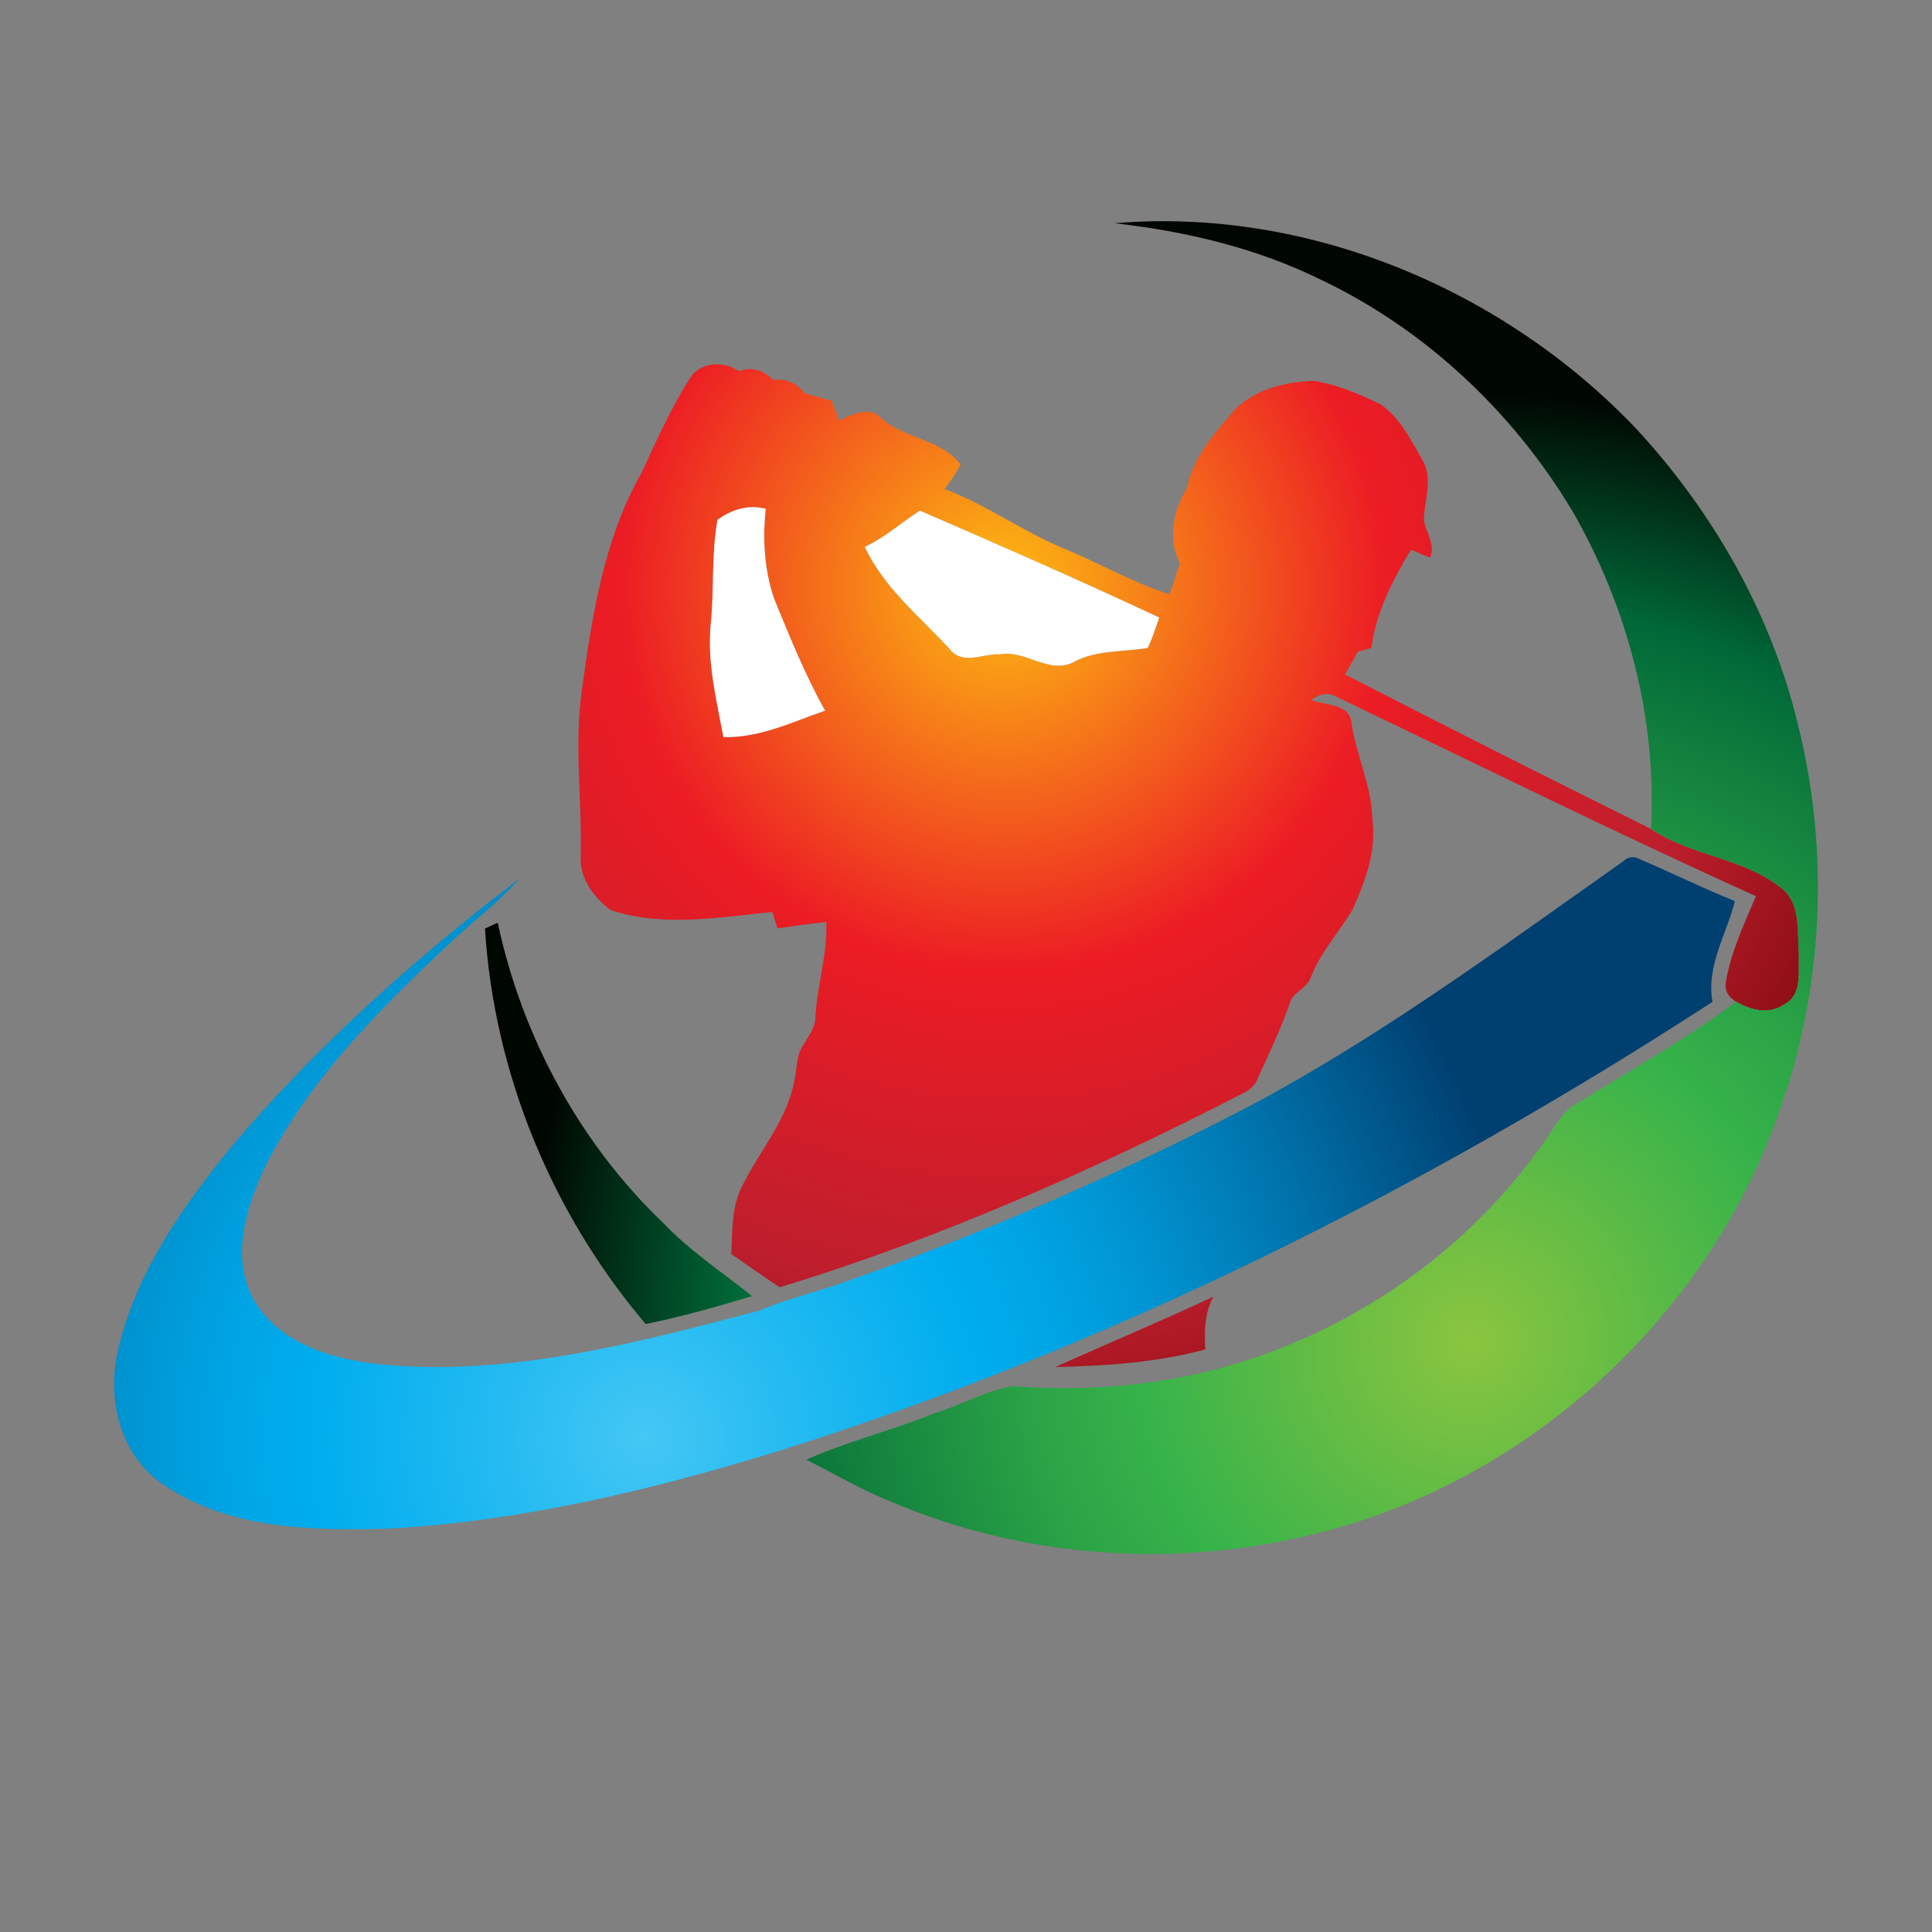 <?xml version="1.0" encoding="utf-8"?>
<!-- Generator: Adobe Illustrator 16.0.0, SVG Export Plug-In . SVG Version: 6.00 Build 0)  -->
<!DOCTYPE svg PUBLIC "-//W3C//DTD SVG 1.1//EN" "http://www.w3.org/Graphics/SVG/1.1/DTD/svg11.dtd">
<svg version="1.1" id="Layer_1" xmlns="http://www.w3.org/2000/svg" xmlns:xlink="http://www.w3.org/1999/xlink" x="0px" y="0px"
	 width="100px" height="100px" viewBox="0 0 100 100" enable-background="new 0 0 100 100" xml:space="preserve">
<rect x="0" y="0" width="100" height="100" fill="#808080" stroke="none"/>
<g>
	<g>
		<g>
			<radialGradient id="SVGID_1_" cx="51.94" cy="30.408" r="55.386" gradientUnits="userSpaceOnUse">
				<stop  offset="0" style="stop-color:#FDBC11"/>
				<stop  offset="0.358" style="stop-color:#EC1C24"/>
				<stop  offset="0.661" style="stop-color:#BE1E2D"/>
				<stop  offset="1" style="stop-color:#620000"/>
			</radialGradient>
			<path fill="url(#SVGID_1_)" d="M35.669,19.649c0.499-0.915,1.775-1.008,2.572-0.436c0.667-0.255,1.295-0.049,1.781,0.455
				c0.661-0.093,1.214,0.156,1.62,0.679c0.461,0.137,0.934,0.262,1.401,0.392c0.124,0.336,0.249,0.673,0.38,1.016
				c0.679-0.293,1.606-0.778,2.21-0.087c1.227,1.058,3.083,1.052,4.091,2.379c-0.243,0.448-0.53,0.872-0.835,1.264
				c2.242,0.834,4.154,2.286,6.371,3.158c1.769,0.748,3.45,1.719,5.281,2.292c0.18-0.536,0.361-1.065,0.529-1.607
				c-0.643-1.258-0.343-2.752,0.367-3.904c0.299-1.495,1.295-2.678,2.267-3.805c1.015-1.24,2.708-1.669,4.253-1.731
				c1.208,0.162,2.354,0.667,3.456,1.189c1.028,0.673,1.594,1.831,2.191,2.871c0.61,0.978,0.106,2.111,0.095,3.164
				c0.124,0.647,0.609,1.251,0.323,1.93c-0.336-0.144-0.66-0.273-0.989-0.417c-0.954,1.582-1.807,3.232-2.05,5.081
				c-0.174,0.05-0.522,0.149-0.703,0.199c-0.219,0.393-0.442,0.784-0.661,1.178c5.257,2.709,10.537,5.367,15.837,7.995
				c2.093,1.426,4.813,1.482,6.793,3.101c0.973,0.805,0.767,2.242,0.86,3.377c-0.05,0.889,0.211,2.109-0.76,2.608
				c-0.772,0.535-1.737,0.306-2.484-0.143c-0.474-0.274-0.642-0.668-0.505-1.178c0.273-1.501,0.941-2.89,1.525-4.284
				c-7.291-3.295-14.459-6.845-21.67-10.3c-0.442-0.286-0.954-0.162-1.346,0.143c0.697,0.292,1.962,0.169,2.079,1.152
				c0.231,1.7,1.053,3.275,1.085,5.02c0.229,1.632-0.368,3.219-1.028,4.689c-0.716,1.183-1.669,2.229-2.173,3.53
				c-0.2,0.572-0.947,0.729-1.083,1.338c-0.461,1.303-1.053,2.554-1.626,3.812c-0.119,0.368-0.405,0.635-0.76,0.805
				c-7.722,3.967-15.693,7.528-24.013,10.056c-0.834-0.565-1.669-1.139-2.497-1.719c0.056-1.195,0-2.459,0.572-3.543
				c0.897-1.818,2.336-3.412,2.697-5.461c0.137-0.623,0.087-1.313,0.473-1.844c0.274-0.461,0.635-0.922,0.61-1.488
				c0.106-1.631,0.635-3.214,0.561-4.851c-0.841,0.08-1.688,0.205-2.522,0.33c-0.069-0.219-0.199-0.635-0.274-0.848
				c-2.765,0.269-5.654,0.798-8.357-0.099c-0.865-0.635-1.613-1.632-1.557-2.759c0.075-2.865-0.342-5.724,0.056-8.581
				c0.53-3.868,1.134-7.854,3.095-11.291C33.969,22.838,34.698,21.175,35.669,19.649z M37.139,26.899
				c-0.324,1.78-0.168,3.599-0.349,5.386c-0.2,1.98,0.292,3.929,0.654,5.866c1.88,0.049,3.537-0.772,5.262-1.37
				c-1.04-1.855-1.83-3.824-2.634-5.786c-0.517-1.495-0.604-3.106-0.436-4.657C38.727,26.095,37.88,26.381,37.139,26.899z
				 M44.761,28.306c0.996,2.136,2.871,3.624,4.428,5.325c0.667,0.809,1.712,0.187,2.572,0.235c1.346-0.249,2.585,1.114,3.886,0.361
				c1.165-0.597,2.497-0.474,3.756-0.69c0.255-0.505,0.41-1.047,0.598-1.575c-4.098-1.919-8.239-3.737-12.386-5.531
				C46.667,27.035,45.808,27.82,44.761,28.306z"/>
		</g>
		<radialGradient id="SVGID_2_" cx="51.942" cy="30.384" r="55.414" gradientUnits="userSpaceOnUse">
			<stop  offset="0" style="stop-color:#FDBC11"/>
			<stop  offset="0.358" style="stop-color:#EC1C24"/>
			<stop  offset="0.661" style="stop-color:#BE1E2D"/>
			<stop  offset="1" style="stop-color:#620000"/>
		</radialGradient>
		<path fill="url(#SVGID_2_)" d="M54.625,70.757c2.722-1.227,5.475-2.378,8.178-3.642c-0.455,0.846-0.468,1.799-0.418,2.732
			C59.851,70.527,57.235,70.701,54.625,70.757z"/>
	</g>
	<g>
		<path fill="#FFFFFF" d="M37.139,26.899c0.741-0.518,1.588-0.804,2.497-0.561c-0.168,1.551-0.081,3.163,0.436,4.657
			c0.804,1.962,1.594,3.931,2.634,5.786c-1.725,0.598-3.381,1.419-5.262,1.37c-0.361-1.938-0.854-3.886-0.654-5.866
			C36.971,30.498,36.815,28.679,37.139,26.899z"/>
		<path fill="#FFFFFF" d="M44.761,28.306c1.046-0.486,1.906-1.271,2.853-1.875c4.147,1.793,8.289,3.612,12.386,5.531
			c-0.188,0.528-0.343,1.07-0.598,1.575c-1.259,0.217-2.591,0.094-3.756,0.69c-1.301,0.753-2.54-0.61-3.886-0.361
			c-0.859-0.049-1.905,0.573-2.572-0.235C47.632,31.93,45.757,30.442,44.761,28.306z"/>
	</g>
	<g>
		<radialGradient id="SVGID_3_" cx="76.117" cy="69.423" r="49.148" gradientUnits="userSpaceOnUse">
			<stop  offset="0" style="stop-color:#8BC53F"/>
			<stop  offset="0.345" style="stop-color:#37B34A"/>
			<stop  offset="0.456" style="stop-color:#2CA547"/>
			<stop  offset="0.664" style="stop-color:#117F3D"/>
			<stop  offset="0.776" style="stop-color:#006838"/>
			<stop  offset="1" style="stop-color:#000600"/>
		</radialGradient>
		<path fill="url(#SVGID_3_)" d="M57.689,11.554c9.995-0.841,20.12,3.413,26.995,10.63c3.998,4.322,7.006,9.602,8.383,15.344
			c1.637,6.558,1.313,13.595-0.954,19.959c-3.767,10.848-13.32,19.46-24.528,22.02c-7.1,1.669-14.729,1.09-21.454-1.775
			c-1.52-0.604-2.933-1.443-4.396-2.179c2.136-0.96,4.434-1.501,6.601-2.392c1.37-0.418,2.665-1.172,4.079-1.42
			c4.079,0.324,8.238-0.069,12.143-1.339c6.427-2.08,12.156-6.345,15.855-12.02c0.305-0.44,0.598-0.922,1.077-1.194
			c2.82-1.732,5.716-3.363,8.376-5.343c0.747,0.448,1.712,0.678,2.484,0.143c0.971-0.499,0.71-1.72,0.76-2.608
			c-0.094-1.135,0.112-2.572-0.86-3.377c-1.979-1.618-4.7-1.675-6.793-3.101c0.305-5.741-1.221-11.514-4.086-16.477
			c-3.082-5.131-7.622-9.397-13.033-11.963C65.006,12.825,61.363,11.972,57.689,11.554z"/>
		<radialGradient id="SVGID_4_" cx="76.134" cy="69.426" r="49.165" gradientUnits="userSpaceOnUse">
			<stop  offset="0" style="stop-color:#8BC53F"/>
			<stop  offset="0.345" style="stop-color:#37B34A"/>
			<stop  offset="0.456" style="stop-color:#2CA547"/>
			<stop  offset="0.664" style="stop-color:#117F3D"/>
			<stop  offset="0.776" style="stop-color:#006838"/>
			<stop  offset="1" style="stop-color:#000600"/>
		</radialGradient>
		<path fill="url(#SVGID_4_)" d="M25.102,48.065c0.168-0.076,0.499-0.231,0.661-0.306c1.257,5.891,4.24,11.421,8.605,15.581
			c1.364,1.432,3.027,2.509,4.553,3.748c-1.819,0.542-3.649,1.077-5.505,1.439C28.564,62.811,25.569,55.557,25.102,48.065z"/>
	</g>
	<radialGradient id="SVGID_5_" cx="33.433" cy="74.423" r="45.924" gradientUnits="userSpaceOnUse">
		<stop  offset="0" style="stop-color:#44C7F4"/>
		<stop  offset="0.177" style="stop-color:#22BAF1"/>
		<stop  offset="0.376" style="stop-color:#00ADEE"/>
		<stop  offset="0.465" style="stop-color:#00A6E6"/>
		<stop  offset="0.604" style="stop-color:#0092CF"/>
		<stop  offset="0.777" style="stop-color:#0072AA"/>
		<stop  offset="0.975" style="stop-color:#004678"/>
		<stop  offset="1" style="stop-color:#004071"/>
	</radialGradient>
	<path fill="url(#SVGID_5_)" d="M89.797,46.64c-1.656-0.661-3.263-1.464-4.907-2.162c-0.323-0.181-0.616-0.149-0.884,0.112
		c-6.602,4.652-13.127,9.496-20.345,13.189c-6.426,3.288-13.077,6.178-19.902,8.563c-1.458,0.535-2.995,0.864-4.422,1.487
		c-6.358,1.669-12.896,3.413-19.528,2.803c-2.547-0.255-5.418-1.059-6.738-3.469c-1.115-2.16-0.317-4.714,0.653-6.774
		c2.279-4.534,5.929-8.165,9.59-11.596c1.171-1.122,2.497-2.074,3.556-3.301c-5.386,4.098-10.474,8.65-14.858,13.819
		c-2.56,3.138-4.994,6.582-5.91,10.592c-0.561,2.453,0.062,5.262,2.167,6.806c3.413,2.454,7.84,2.529,11.881,2.41
		c6.881-0.385,13.638-2.005,20.208-4.034c17.1-5.374,33.267-13.489,48.281-23.229C88.302,50.002,89.367,48.364,89.797,46.64z"/>
</g>
</svg>
